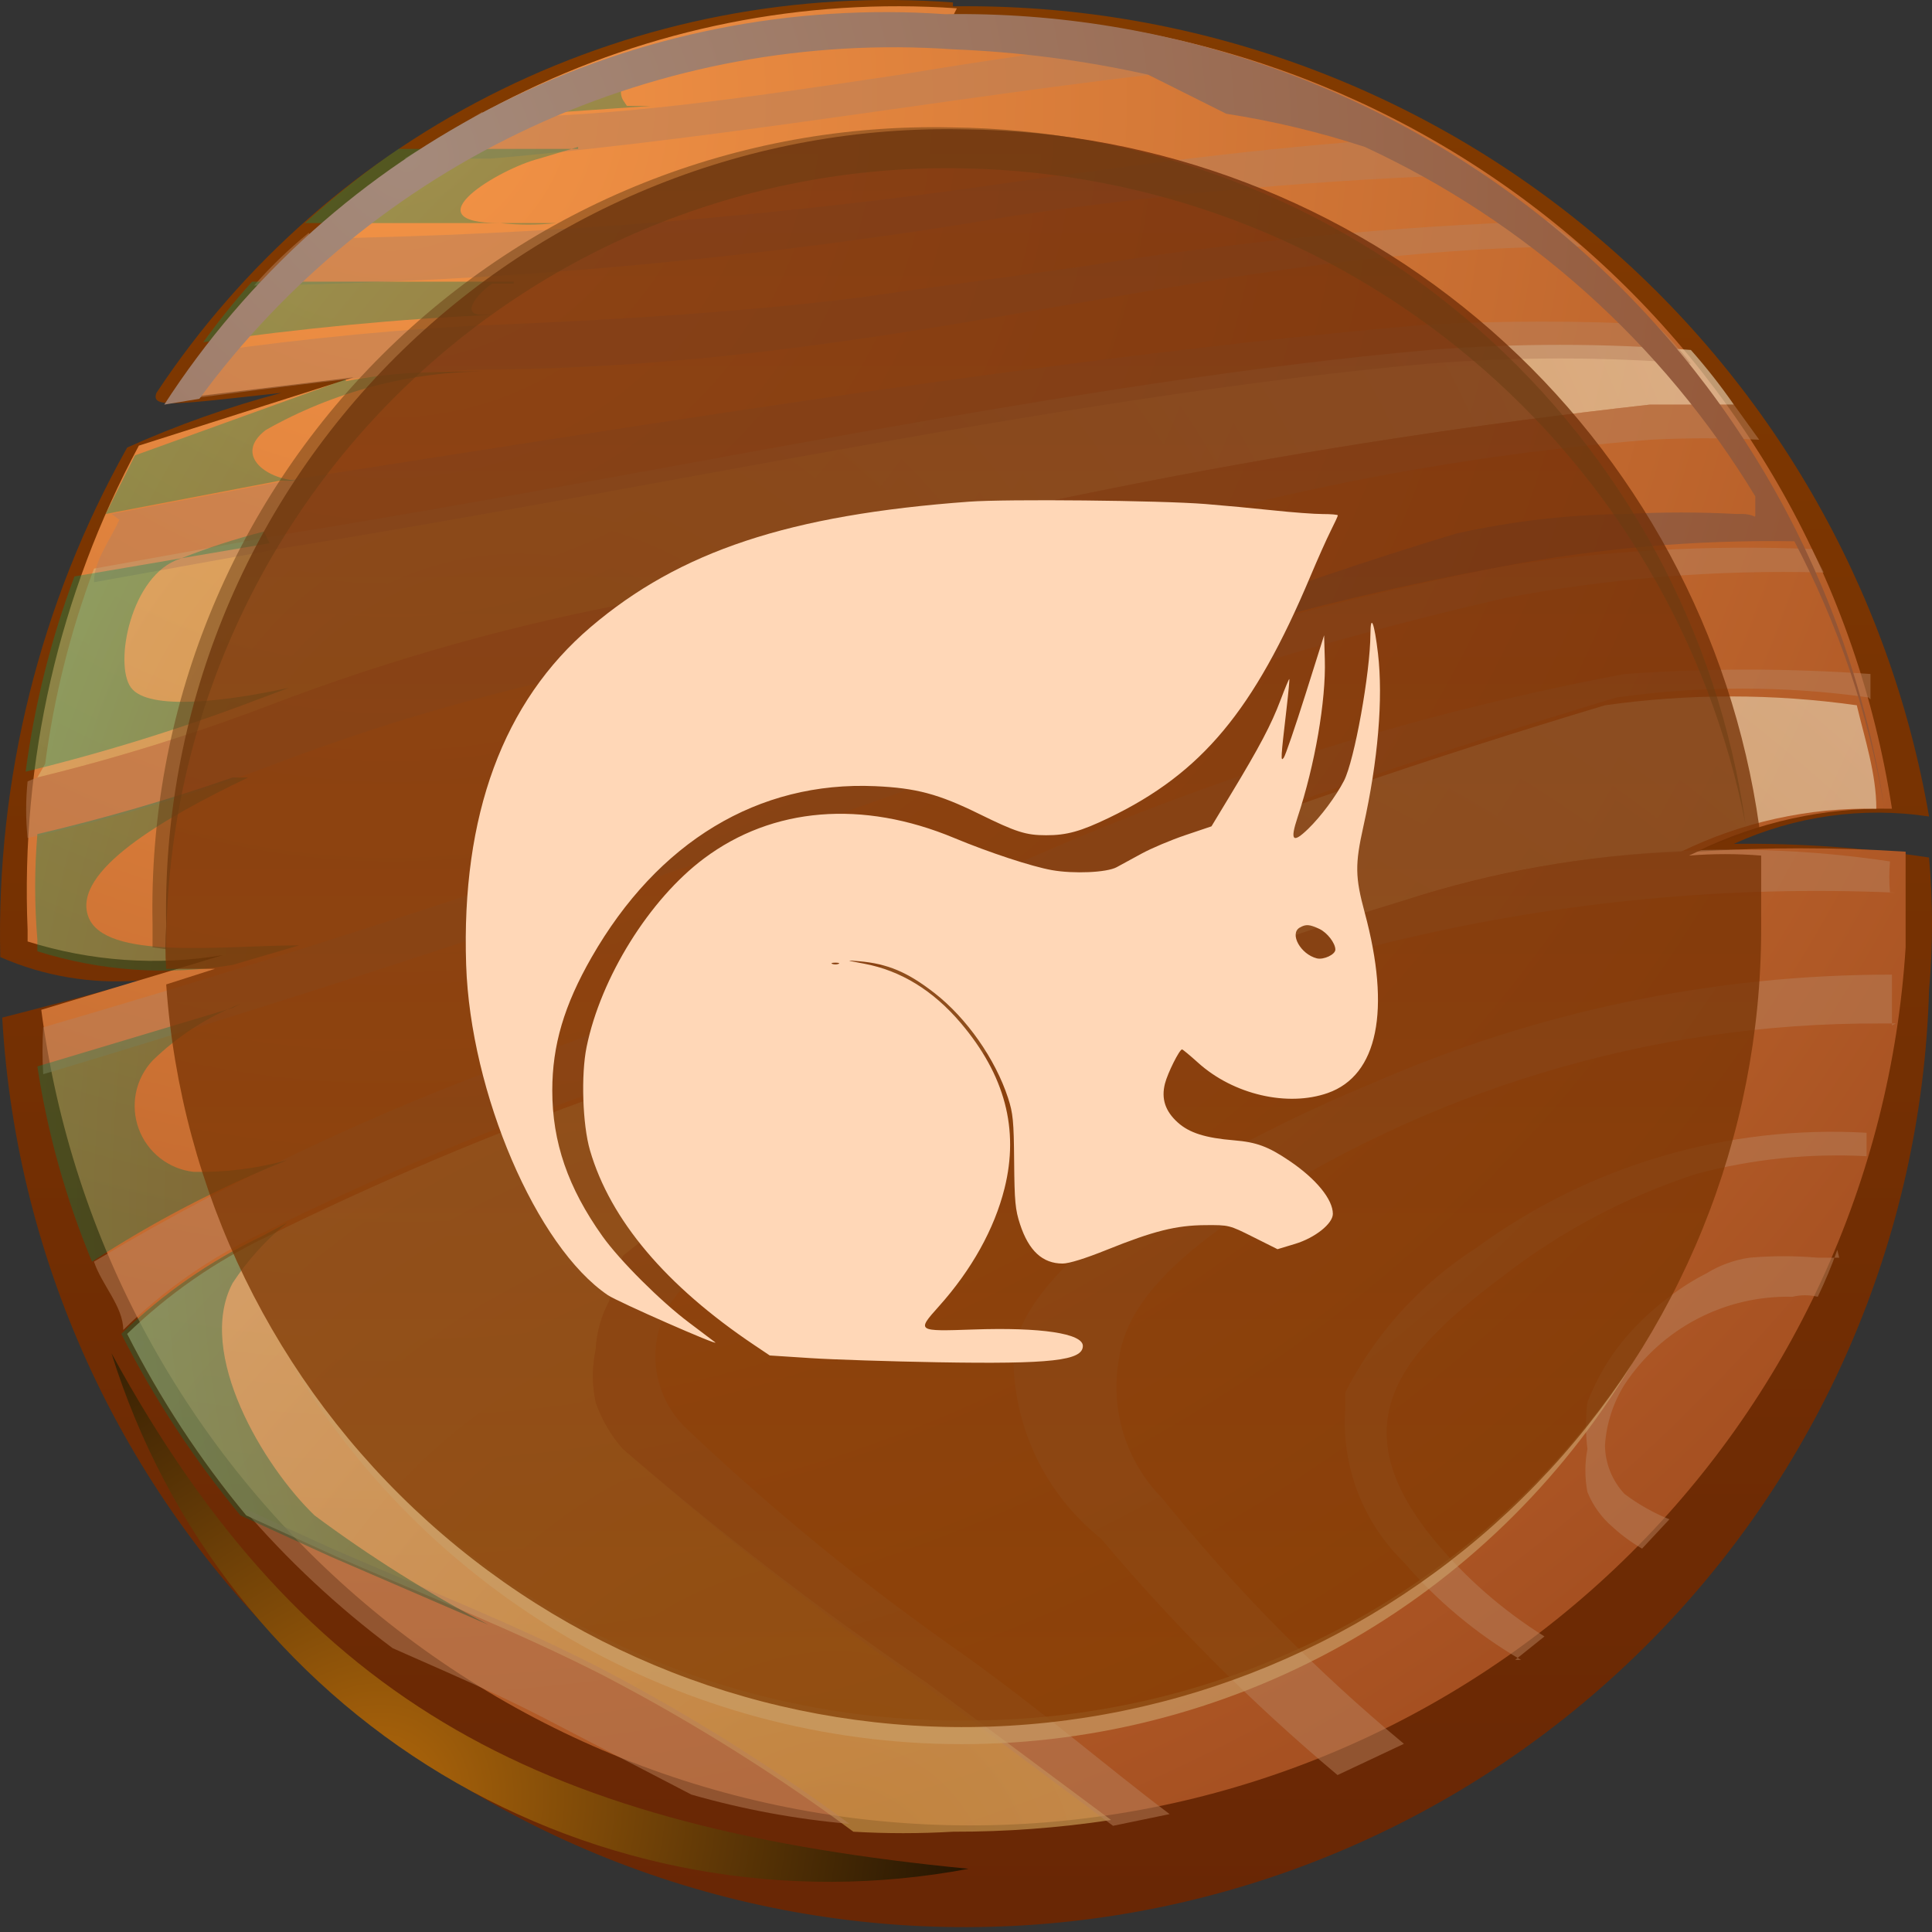 <svg width="112" height="112" viewBox="0 0 112 112" fill="none" xmlns="http://www.w3.org/2000/svg">
<rect x="0" y="0" width="112" height="112" fill="#333333" stroke="none"/>
<path fill-rule="evenodd" clip-rule="evenodd" d="M55.243 0.368C68.724 0.172 81.831 4.796 92.205 13.406C102.579 22.017 109.538 34.048 111.829 47.334C107.983 46.752 104.05 47.303 100.512 48.919C104.299 48.876 108.084 49.141 111.829 49.711C112.057 52.271 112.057 54.846 111.829 57.407C111.418 71.815 105.458 85.508 95.192 95.627C84.927 105.746 71.151 111.509 56.738 111.713C42.325 111.918 28.39 106.548 17.843 96.724C7.295 86.9 0.948 73.382 0.129 58.991C0.129 58.991 6.806 57.293 8.051 56.841C5.301 57.056 2.541 56.59 0.016 55.483C-0.225 45.155 2.316 34.953 7.372 25.945C10.26 24.646 13.25 23.586 16.312 22.776C10.088 23.455 8.73 23.682 9.069 22.776C14.057 15.238 20.965 9.166 29.082 5.187C37.198 1.208 46.229 -0.533 55.243 0.142V0.368Z" fill="url(#paint0_linear_70_5840)"/>
<path fill-rule="evenodd" clip-rule="evenodd" d="M55.243 0.935C68.336 0.728 81.061 5.266 91.067 13.712C101.074 22.158 107.685 33.941 109.679 46.883C105.762 46.802 101.883 47.656 98.361 49.372C102.394 49.111 106.439 49.111 110.471 49.372C110.471 51.183 110.471 52.994 110.471 54.918C109.621 68.392 103.784 81.067 94.097 90.472C84.411 99.877 71.569 105.338 58.075 105.79C44.582 106.243 31.403 101.654 21.109 92.918C10.815 84.183 4.142 71.927 2.392 58.539L12.917 55.37C9.135 56.002 5.257 55.73 1.6 54.578V53.899C1.192 44.134 3.42 34.439 8.051 25.833L20.5 21.872L10.201 23.117C15.035 15.642 21.784 9.6 29.745 5.619C37.707 1.639 46.59 -0.135 55.469 0.482L55.243 0.935Z" fill="url(#paint1_radial_70_5840)"/>
<path style="mix-blend-mode:multiply" opacity="0.6" fill-rule="evenodd" clip-rule="evenodd" d="M2.166 45.072C6.738 43.958 11.236 42.559 15.633 40.885C22.71 38.178 30.022 36.133 37.475 34.774C56.529 29.44 75.982 25.656 95.645 23.456H100.512C99.745 22.352 98.914 21.294 98.022 20.288C92.975 19.892 87.904 19.892 82.857 20.288C62.486 22.099 38.607 27.418 16.765 30.926L5.448 32.963C4.08 36.616 3.131 40.413 2.618 44.28L2.166 45.072Z" fill="url(#paint2_radial_70_5840)"/>
<path style="mix-blend-mode:multiply" opacity="0.6" fill-rule="evenodd" clip-rule="evenodd" d="M35.325 63.294C28.564 65.693 21.951 68.489 15.52 71.669C12.514 73.099 9.761 75.01 7.371 77.327C9.274 81.082 11.589 84.612 14.275 87.852L19.481 90.229C24.687 92.492 30.119 94.643 34.985 97.132C40.042 99.769 44.885 102.796 49.471 106.186C51.393 106.299 53.321 106.299 55.243 106.186C58.311 106.194 61.376 105.967 64.41 105.507L53.772 97.585C47.632 93.4 41.737 88.865 36.117 84.004C35.417 83.21 34.879 82.288 34.533 81.288C34.319 80.281 34.319 79.24 34.533 78.233C34.583 77.243 34.854 76.276 35.325 75.403C35.5 74.511 35.766 73.639 36.117 72.8C41.184 68.681 46.827 65.326 52.866 62.842C62.147 58.717 71.671 55.164 81.385 52.203C86.585 50.517 91.993 49.565 97.456 49.374C100.977 47.657 104.856 46.804 108.773 46.884C108.773 44.847 108.094 42.81 107.641 40.886C102.799 40.202 97.884 40.202 93.042 40.886C72.948 46.91 53.348 54.478 34.419 63.52L35.325 63.294Z" fill="url(#paint3_radial_70_5840)"/>
<g style="mix-blend-mode:multiply" opacity="0.5">
<path d="M106.623 72.911H105.378C104.06 72.796 102.735 72.796 101.417 72.911C100.534 73.041 99.687 73.349 98.927 73.817C98.17 74.202 97.451 74.657 96.777 75.175C96.046 75.717 95.365 76.323 94.74 76.985C94.143 77.608 93.612 78.29 93.156 79.022C92.711 79.741 92.332 80.499 92.024 81.286C91.915 82.188 91.915 83.1 92.024 84.002C91.868 84.825 91.868 85.669 92.024 86.492C92.341 87.281 92.846 87.98 93.495 88.529C94.013 89.006 94.582 89.424 95.193 89.774L96.777 88.076C95.848 87.703 94.973 87.208 94.174 86.605C93.455 85.837 93.051 84.827 93.042 83.776C93.125 82.531 93.514 81.326 94.174 80.267C95.231 78.662 96.678 77.352 98.381 76.461C100.084 75.57 101.986 75.127 103.907 75.175C104.39 75.059 104.894 75.059 105.378 75.175C105.803 74.29 106.181 73.383 106.51 72.459L106.623 72.911ZM109.905 59.331H109C95.663 59.277 82.616 63.219 71.54 70.648C67.239 73.59 65.202 76.193 64.863 78.796C64.606 80.237 64.698 81.718 65.132 83.116C65.565 84.514 66.326 85.788 67.353 86.831C71.544 92.04 76.245 96.817 81.386 101.091L77.538 102.902C72.586 98.742 68.004 94.16 63.844 89.208C62.229 87.925 60.929 86.289 60.046 84.425C59.163 82.561 58.72 80.519 58.752 78.457C59.657 72.232 72.558 65.668 79.462 62.839C88.985 58.651 99.276 56.493 109.679 56.501C109.679 57.52 109.679 58.538 109.679 59.444L109.905 59.331ZM109.905 51.748C90.611 50.904 71.46 55.408 54.564 64.763C49.13 67.074 44.148 70.331 39.852 74.382C39.266 74.923 38.797 75.579 38.477 76.309C38.157 77.04 37.992 77.829 37.992 78.626C37.992 79.424 38.157 80.213 38.477 80.943C38.797 81.674 39.266 82.33 39.852 82.87C44.84 87.599 50.174 91.949 55.809 95.885C60.562 99.28 64.184 102.449 67.805 105.165L64.523 105.844L53.885 97.922C47.698 93.63 41.765 88.982 36.117 84.002C35.418 83.208 34.88 82.285 34.533 81.286C34.319 80.278 34.319 79.238 34.533 78.23C34.584 77.24 34.854 76.274 35.325 75.401C35.501 74.509 35.766 73.637 36.117 72.798C41.184 68.678 46.827 65.323 52.867 62.839C62.147 58.715 71.671 55.162 81.386 52.201C90.483 49.307 100.122 48.533 109.565 49.938C109.509 50.54 109.509 51.146 109.565 51.748H109.905ZM108.32 40.431C103.478 39.747 98.564 39.747 93.721 40.431C73.627 46.455 54.028 54.023 35.099 63.065C28.338 65.464 21.725 68.26 15.294 71.44C12.27 72.84 9.513 74.754 7.145 77.099C7.145 75.74 5.901 74.496 5.448 73.138C14.143 67.957 23.361 63.708 32.949 60.462C40.305 57.633 47.661 54.577 55.583 51.635C67.855 45.811 80.825 41.589 94.174 39.073C98.921 38.735 103.686 38.735 108.434 39.073C108.434 39.073 108.434 40.092 108.434 40.544L108.32 40.431ZM14.049 87.397L19.255 89.774C24.461 92.037 29.893 94.187 34.759 96.677C39.816 99.314 44.659 102.341 49.245 105.731C46.142 105.46 43.072 104.892 40.078 104.033L31.59 99.62C28.761 98.148 25.819 96.903 22.763 95.546C19.566 93.16 16.644 90.427 14.049 87.397ZM105.718 33.188C99.534 33.02 93.35 33.513 87.271 34.659C75.238 37.425 63.464 41.211 52.075 45.976C35.778 51.748 19.142 57.294 2.505 62.273C2.451 61.368 2.451 60.462 2.505 59.557C19.594 54.578 36.457 48.919 53.093 42.921C64.069 38.506 75.436 35.133 87.044 32.849C92.994 31.92 99.022 31.578 105.038 31.83L105.718 33.188ZM2.166 45.071C6.738 43.957 11.236 42.558 15.633 40.884C22.71 38.177 30.022 36.131 37.475 34.773C56.529 29.439 75.982 25.655 95.645 23.455H100.512L101.983 25.492C99.872 25.379 97.756 25.379 95.645 25.492C83.074 26.508 70.68 29.093 58.752 33.188C51.622 35.112 44.831 36.923 37.589 38.281C30.212 39.601 22.975 41.609 15.973 44.279C11.289 46.049 6.486 47.486 1.6 48.579C1.489 47.488 1.489 46.389 1.6 45.297L2.166 45.071ZM6.466 29.793L16.539 27.869C38.381 24.474 61.807 20.626 82.744 18.815C87.155 18.589 91.574 18.589 95.985 18.815C96.722 19.515 97.403 20.272 98.022 21.079C92.975 20.683 87.904 20.683 82.857 21.079C62.486 22.89 38.607 28.209 16.765 31.717L5.448 33.754C5.448 32.509 6.353 31.377 6.919 30.133L6.466 29.793ZM12.125 20.4C17.784 19.608 23.442 19.042 28.988 18.815C34.533 18.589 42.908 18.136 49.924 17.231L62.939 15.42C71.815 13.98 80.773 13.111 89.76 12.817L91.684 14.289C70.861 14.289 53.093 21.079 29.101 21.418C23.216 21.418 16.425 22.437 10.088 23.229C10.693 22.235 11.374 21.289 12.125 20.4ZM18.123 13.836C31.723 13.623 45.294 12.526 58.752 10.554C66.674 9.422 74.595 8.404 82.404 7.951C83.65 8.6 84.859 9.318 86.026 10.101C76.972 10.382 67.942 11.176 58.978 12.478C44.353 14.961 29.56 16.323 14.728 16.552C15.699 15.448 16.759 14.426 17.897 13.496L18.123 13.836ZM27.969 6.819C35.778 6.819 43.813 5.574 52.188 4.329C56.941 3.537 61.581 2.858 66.334 2.292L71.766 3.764C57.28 5.235 42.907 7.951 28.422 9.196H23.442L27.969 6.48V6.819ZM88.176 96.225C85.612 94.732 83.316 92.819 81.386 90.566C80.201 89.414 79.284 88.016 78.697 86.472C78.111 84.927 77.87 83.273 77.991 81.625V80.72C79.727 77.302 82.344 74.411 85.573 72.345C92.116 67.564 100.117 65.204 108.207 65.668V67.026C104.892 66.848 101.57 67.192 98.361 68.045C94.267 69.367 90.437 71.397 87.044 74.043C81.159 78.457 77.651 82.531 83.083 89.208C84.913 91.431 87.092 93.342 89.534 94.866L87.837 96.225H88.176Z" fill="#B7805C"/>
</g>
<path style="mix-blend-mode:screen" opacity="0.35" fill-rule="evenodd" clip-rule="evenodd" d="M36.117 5.802C36.038 5.664 35.996 5.508 35.996 5.349C35.996 5.191 36.038 5.034 36.117 4.897C36.117 3.878 39.512 2.747 42.342 1.841C37.299 2.796 32.42 4.473 27.855 6.821L37.701 6.142H36.343L36.117 5.802ZM33.514 8.631H28.082H23.102C21.195 9.938 19.38 11.375 17.67 12.932C22.763 12.932 27.516 12.932 32.269 12.932C31.178 13.049 30.078 13.049 28.987 12.932C23.668 12.932 28.987 9.763 31.251 9.197L33.514 8.518V8.631ZM29.779 16.327C24.913 16.327 19.934 16.327 14.614 16.327C13.61 17.446 12.666 18.617 11.785 19.835C17.444 19.043 23.102 18.477 28.648 18.251H30.119H27.969C26.497 18.251 27.969 16.78 28.535 16.44H29.779V16.327ZM20.047 21.986L7.824 26.399L6.127 29.794L16.199 27.87H17.444C15.52 27.87 13.483 26.399 15.407 24.928C19.341 22.7 23.787 21.53 28.308 21.533C25.705 21.533 22.876 21.533 20.047 22.099V21.986ZM15.633 31.492L4.316 33.416C2.948 37.069 1.999 40.866 1.487 44.733C6.059 43.618 10.556 42.22 14.954 40.546L16.765 39.867C13.143 40.659 8.616 41.225 7.598 39.867C6.579 38.508 7.598 33.303 10.427 32.397C12.014 31.767 13.64 31.238 15.294 30.813L15.633 31.492ZM13.483 45.072C9.77 46.361 5.992 47.456 2.166 48.354C1.996 50.388 1.996 52.432 2.166 54.466V55.145C5.823 56.297 9.701 56.568 13.483 55.937L17.331 54.805C12.917 54.805 6.014 55.711 5.108 53.108C4.203 50.505 9.409 47.449 14.388 45.072H13.483ZM13.483 58.427L2.166 61.822C2.758 65.709 3.822 69.51 5.334 73.139C8.905 70.811 12.695 68.84 16.652 67.254C14.884 67.745 13.054 67.973 11.219 67.933C10.511 67.853 9.839 67.577 9.278 67.137C8.717 66.697 8.29 66.109 8.043 65.44C7.797 64.771 7.741 64.047 7.882 63.348C8.023 62.649 8.356 62.003 8.843 61.482C10.304 60.059 12.036 58.943 13.935 58.2L13.483 58.427ZM15.18 71.668C12.174 73.097 9.422 75.009 7.032 77.326C8.935 81.08 11.25 84.611 13.935 87.851L19.141 90.228L28.308 94.189C24.792 92.34 21.424 90.221 18.236 87.851C15.293 85.022 11.333 78.458 13.483 74.384C14.352 73.058 15.421 71.875 16.652 70.876L15.18 71.668Z" fill="url(#paint4_radial_70_5840)"/>
<path style="mix-blend-mode:screen" fill-rule="evenodd" clip-rule="evenodd" d="M6.466 78.458C17.783 99.169 31.816 105.959 56.148 108.336C45.644 110.317 34.778 108.368 25.617 102.859C16.456 97.35 9.64 88.666 6.466 78.458Z" fill="url(#paint5_radial_70_5840)"/>
<path style="mix-blend-mode:screen" fill-rule="evenodd" clip-rule="evenodd" d="M11.559 23.117C16.541 16.329 23.158 10.913 30.796 7.371C38.434 3.829 46.844 2.277 55.243 2.859C59.052 3.007 62.84 3.499 66.56 4.33L71.087 6.594C73.813 7.017 76.5 7.66 79.122 8.518C88.513 12.87 96.393 19.923 101.756 28.775C101.756 28.775 101.756 29.454 101.756 29.794C101.756 30.133 101.756 29.794 100.964 29.794H100.625C98.513 29.681 96.398 29.681 94.287 29.794C90.975 29.828 87.675 30.208 84.441 30.925C74.232 34.003 64.249 37.784 54.564 42.243C65.055 38.049 75.934 34.903 87.044 32.849C92.637 31.779 98.326 31.286 104.02 31.378C106.559 36.201 108.316 41.396 109.226 46.769C107.232 33.828 100.621 22.045 90.614 13.599C80.608 5.153 67.883 0.614 54.79 0.822C45.91 0.204 37.027 1.978 29.066 5.959C21.104 9.94 14.355 15.982 9.522 23.456L11.559 23.117Z" fill="url(#paint6_radial_70_5840)"/>
<g style="mix-blend-mode:screen" opacity="0.65">
<path fill-rule="evenodd" clip-rule="evenodd" d="M94.966 78.458C90.801 85.003 85.046 90.386 78.239 94.106C71.431 97.827 63.793 99.763 56.035 99.734C48.19 99.817 40.452 97.908 33.545 94.187C26.637 90.466 20.786 85.055 16.538 78.458C20.51 85.345 26.226 91.064 33.109 95.04C39.993 99.017 47.803 101.11 55.752 101.11C63.702 101.11 71.512 99.017 78.395 95.04C85.279 91.064 90.994 85.345 94.966 78.458Z" fill="#CA9E67"/>
</g>
<path opacity="0.75" fill-rule="evenodd" clip-rule="evenodd" d="M101.983 47.901C100.412 36.769 94.9 26.569 86.448 19.155C77.996 11.742 67.164 7.606 55.922 7.499C49.815 7.361 43.743 8.459 38.072 10.729C32.401 12.999 27.248 16.393 22.924 20.707C18.599 25.021 15.192 30.166 12.909 35.831C10.625 41.497 9.511 47.566 9.635 53.673C9.576 54.502 9.576 55.334 9.635 56.163H12.464L9.635 57.068C10.473 69.029 15.919 80.198 24.828 88.224C33.736 96.249 45.411 100.505 57.394 100.094C69.378 99.683 80.734 94.639 89.072 86.022C97.41 77.406 102.079 65.89 102.096 53.9C102.096 52.428 102.096 51.07 102.096 49.599C100.702 49.486 99.302 49.486 97.909 49.599C99.216 48.979 100.581 48.487 101.983 48.128V47.901Z" fill="url(#paint7_linear_70_5840)"/>
<g style="mix-blend-mode:multiply" opacity="0.5">
<path fill-rule="evenodd" clip-rule="evenodd" d="M9.635 55.03C9.634 48.999 10.837 43.028 13.176 37.468C15.514 31.909 18.94 26.872 23.252 22.655C27.564 18.438 32.675 15.125 38.286 12.911C43.896 10.697 49.892 9.626 55.922 9.762C66.676 9.975 77.033 13.865 85.269 20.783C93.505 27.701 99.124 37.232 101.191 47.788C99.62 36.655 94.108 26.455 85.656 19.041C77.203 11.628 66.372 7.492 55.13 7.385C49.023 7.247 42.951 8.345 37.28 10.615C31.609 12.885 26.456 16.279 22.131 20.593C17.807 24.907 14.4 30.052 12.116 35.718C9.833 41.383 8.719 47.452 8.843 53.559V54.917L9.635 55.03Z" fill="#683C11"/>
</g>
<path fill-rule="evenodd" clip-rule="evenodd" d="M56.18 29.083C45.757 29.847 39.411 31.949 34.246 36.348C29.17 40.67 26.737 47.266 27.023 55.927C27.267 63.35 31.098 72.281 35.239 75.082C35.805 75.465 41.751 78.079 41.463 77.819C41.427 77.787 40.746 77.272 39.949 76.675C38.312 75.451 35.919 73.064 34.922 71.661C32.924 68.851 32.016 66.214 32.016 63.217C32.016 60.597 32.699 58.282 34.294 55.498C38.136 48.791 43.962 45.275 50.733 45.575C53.109 45.681 54.407 46.027 56.76 47.183C58.914 48.242 59.471 48.419 60.645 48.42C61.846 48.421 62.648 48.198 64.296 47.405C69.671 44.816 72.687 41.199 75.966 33.408C76.383 32.416 76.912 31.232 77.141 30.778C77.37 30.324 77.557 29.918 77.557 29.876C77.557 29.834 77.163 29.8 76.681 29.8C76.199 29.8 74.911 29.704 73.819 29.587C72.726 29.47 70.952 29.304 69.876 29.218C67.273 29.01 58.366 28.922 56.18 29.083ZM79.445 36.759C79.433 39.01 78.517 44.09 77.911 45.264C77.448 46.16 76.576 47.332 75.836 48.05C74.939 48.92 74.772 48.738 75.222 47.38C76.229 44.337 76.872 40.62 76.801 38.237L76.76 36.828L75.677 40.26C75.081 42.147 74.516 43.795 74.422 43.923C74.232 44.183 74.242 44.005 74.585 41.059C74.691 40.146 74.762 39.383 74.743 39.363C74.724 39.344 74.493 39.896 74.231 40.59C73.696 42.007 73.016 43.296 71.361 46.033L70.23 47.904L68.712 48.416C67.877 48.698 66.738 49.179 66.18 49.485C65.622 49.791 64.97 50.146 64.731 50.274C64.156 50.583 62.252 50.668 60.979 50.442C59.803 50.232 57.343 49.423 55.323 48.581C49.993 46.359 44.792 46.785 40.806 49.77C37.649 52.134 34.831 56.659 34.006 60.691C33.675 62.306 33.77 65.202 34.202 66.685C35.375 70.714 38.604 74.54 43.736 77.982L44.624 78.578L46.997 78.732C48.301 78.817 51.619 78.924 54.369 78.972C60.934 79.085 62.774 78.877 62.774 78.025C62.774 77.302 60.338 76.935 56.434 77.072C53.142 77.187 53.13 77.179 54.424 75.735C56.329 73.609 57.646 71.241 58.234 68.888C59.088 65.464 58.255 62.32 55.694 59.302C54.091 57.414 52.216 56.264 50.093 55.866C49.021 55.665 48.999 55.654 49.803 55.724C51.463 55.867 52.617 56.355 54.182 57.575C56.04 59.022 57.703 61.396 58.438 63.65C58.727 64.537 58.77 64.985 58.791 67.331C58.811 69.646 58.856 70.13 59.132 70.969C59.637 72.511 60.437 73.249 61.603 73.249C61.973 73.249 62.908 72.958 64.171 72.45C66.88 71.359 68.182 71.034 69.876 71.022C71.243 71.012 71.264 71.017 72.656 71.715L74.059 72.417L75.081 72.108C76.231 71.76 77.267 70.936 77.267 70.37C77.267 69.527 76.298 68.342 74.755 67.299C73.525 66.466 72.843 66.213 71.542 66.106C69.876 65.969 68.946 65.674 68.277 65.072C67.55 64.418 67.311 63.696 67.533 62.82C67.687 62.21 68.374 60.835 68.525 60.835C68.565 60.835 68.986 61.185 69.46 61.612C71.503 63.453 74.637 64.183 76.972 63.363C79.872 62.344 80.644 58.567 79.112 52.898C78.557 50.846 78.546 50.113 79.035 47.916C79.886 44.097 80.19 40.504 79.883 37.885C79.675 36.103 79.452 35.53 79.445 36.759ZM76.491 53.853C76.944 54.068 77.412 54.676 77.412 55.05C77.412 55.335 76.732 55.655 76.338 55.557C75.398 55.322 74.735 54.128 75.347 53.773C75.702 53.567 75.917 53.583 76.491 53.853ZM48.608 55.878C48.508 55.919 48.345 55.919 48.246 55.878C48.146 55.838 48.227 55.806 48.427 55.806C48.626 55.806 48.708 55.838 48.608 55.878Z" fill="#FFD7B7"/>
<defs>
<linearGradient id="paint0_linear_70_5840" x1="55.922" y1="110.937" x2="55.922" y2="0.255" gradientUnits="userSpaceOnUse">
<stop stop-color="#692705"/>
<stop offset="1" stop-color="#823B00"/>
</linearGradient>
<radialGradient id="paint1_radial_70_5840" cx="0" cy="0" r="1" gradientUnits="userSpaceOnUse" gradientTransform="translate(23.329 6.594) scale(115.208)">
<stop stop-color="#F59547"/>
<stop offset="1" stop-color="#A14C1F"/>
</radialGradient>
<radialGradient id="paint2_radial_70_5840" cx="0" cy="0" r="1" gradientUnits="userSpaceOnUse" gradientTransform="translate(30.119 49.599) scale(117.359)">
<stop stop-color="#CFA04D"/>
<stop offset="1" stop-color="white"/>
</radialGradient>
<radialGradient id="paint3_radial_70_5840" cx="0" cy="0" r="1" gradientUnits="userSpaceOnUse" gradientTransform="translate(48.566 109.355) scale(144.633)">
<stop stop-color="#CFA04D"/>
<stop offset="1" stop-color="white"/>
</radialGradient>
<radialGradient id="paint4_radial_70_5840" cx="0" cy="0" r="1" gradientUnits="userSpaceOnUse" gradientTransform="translate(83.649 69.744) scale(100.157)">
<stop offset="0.35"/>
<stop offset="1" stop-color="#00B875"/>
</radialGradient>
<radialGradient id="paint5_radial_70_5840" cx="0" cy="0" r="1" gradientUnits="userSpaceOnUse" gradientTransform="translate(21.971 104.148) scale(43.458)">
<stop stop-color="#B0670B"/>
<stop offset="1"/>
</radialGradient>
<radialGradient id="paint6_radial_70_5840" cx="0" cy="0" r="1" gradientUnits="userSpaceOnUse" gradientTransform="translate(24.008 9.31) scale(85.331)">
<stop stop-color="#A48A7B"/>
<stop offset="1" stop-color="#945534"/>
</radialGradient>
<linearGradient id="paint7_linear_70_5840" x1="55.922" y1="99.507" x2="55.922" y2="7.386" gradientUnits="userSpaceOnUse">
<stop stop-color="#823B00"/>
<stop offset="1" stop-color="#692705"/>
</linearGradient>
</defs>
</svg>
